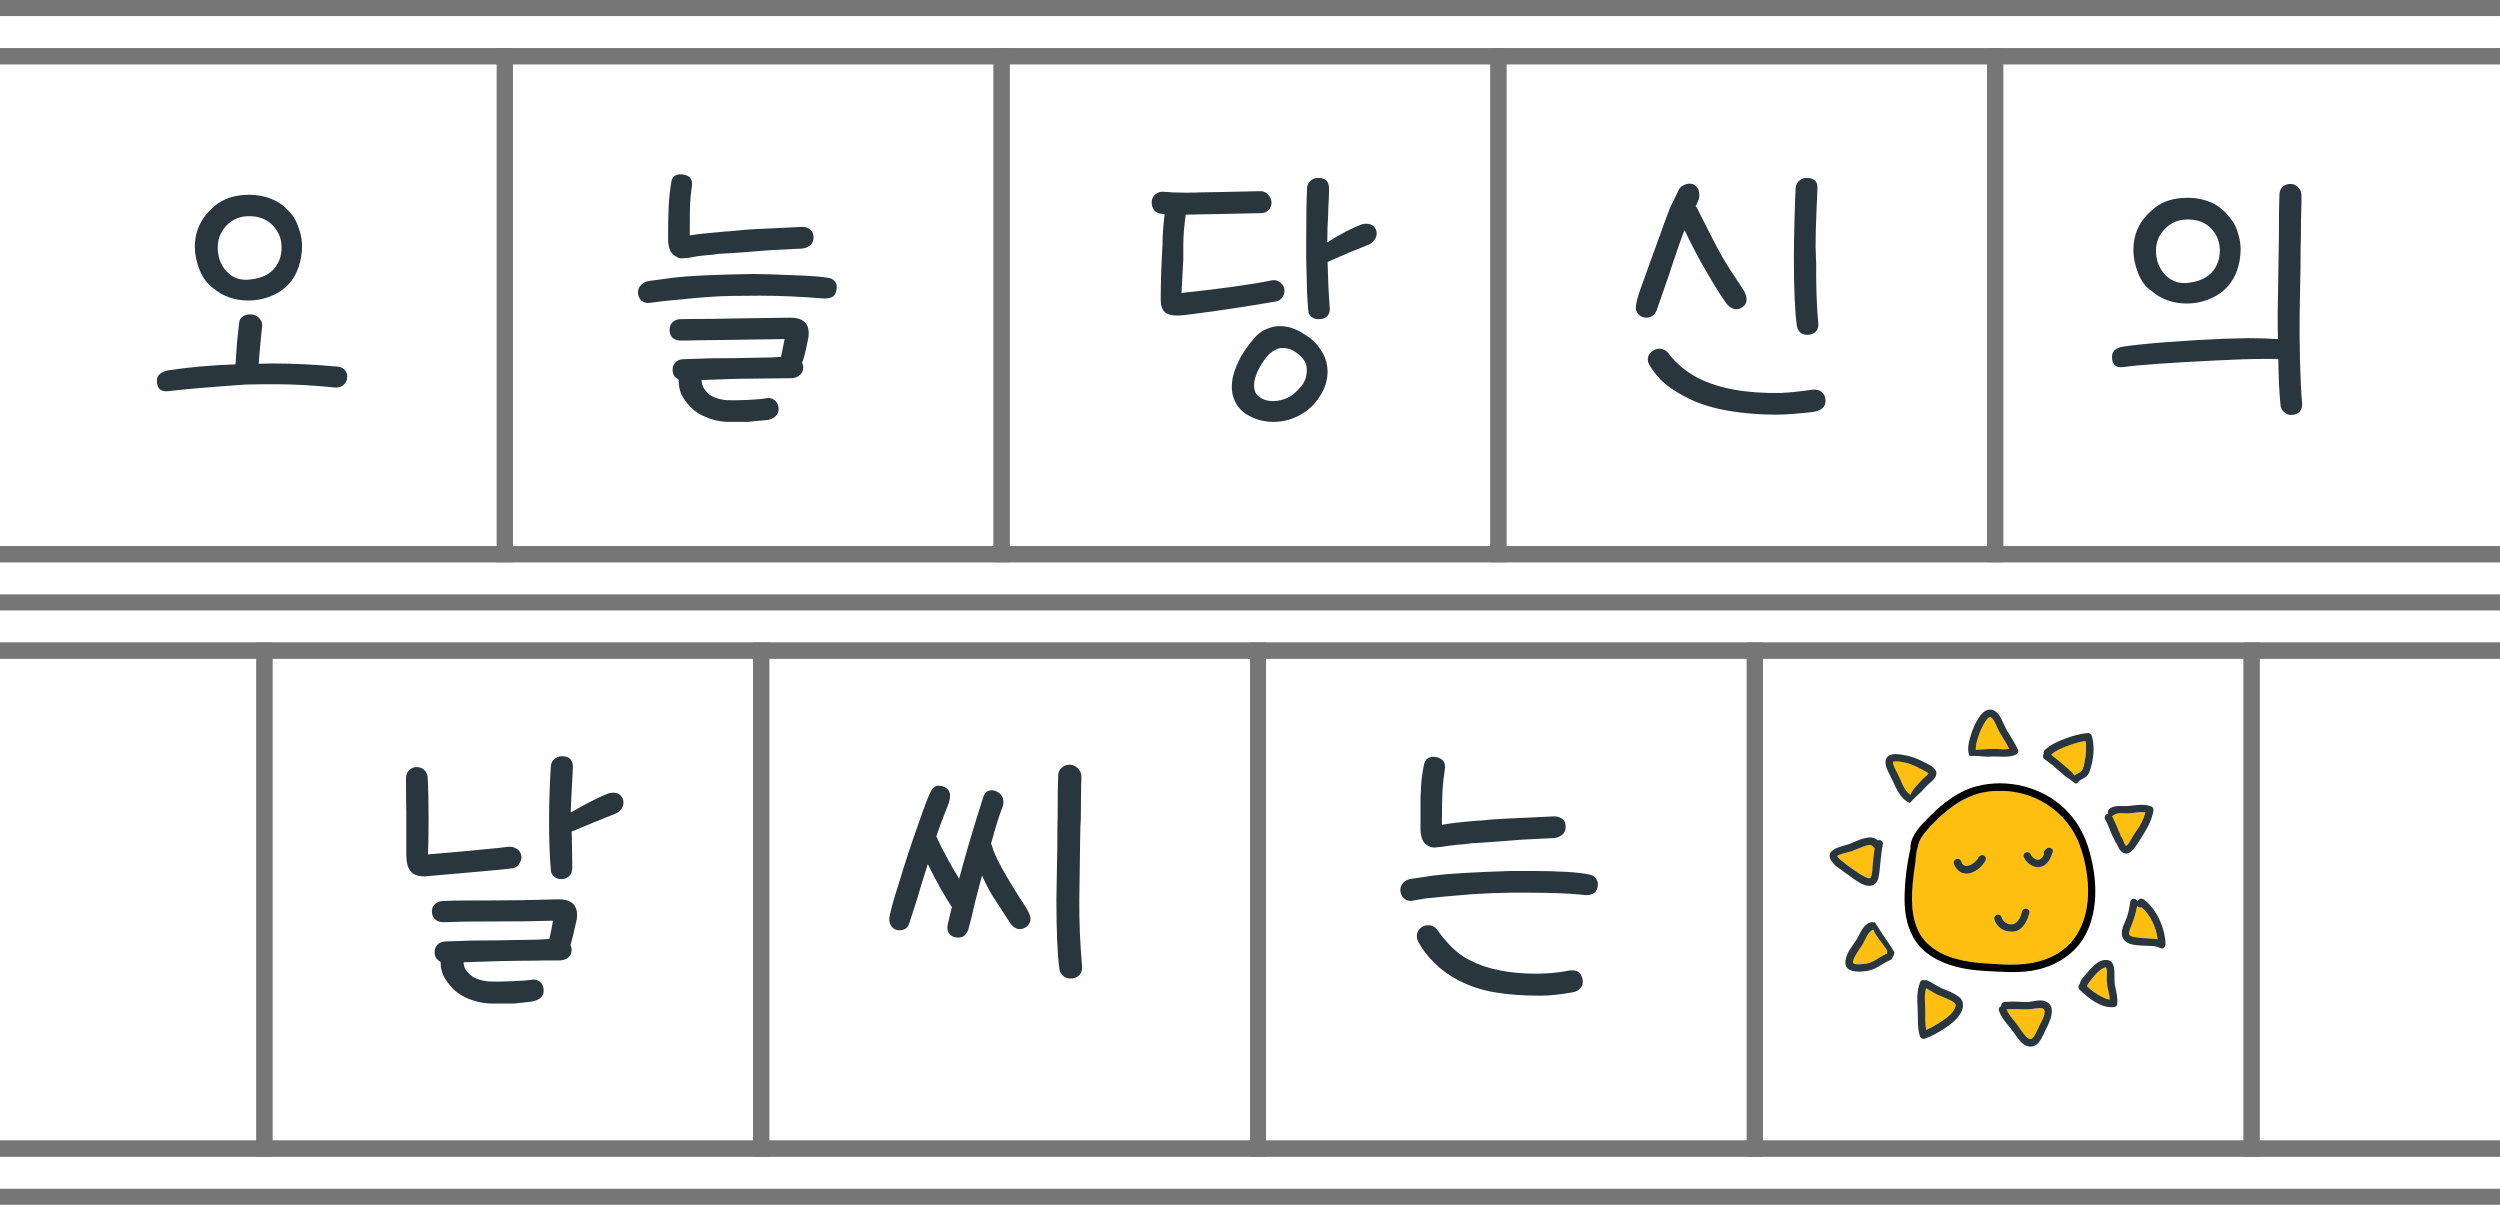  <svg width="249" height="120" viewBox="0 0 249 120" fill="none" xmlns="http://www.w3.org/2000/svg">
          <g clip-path="url(#clip0_75712_5642)">
            <path
              fill-rule="evenodd"
              clip-rule="evenodd"
              d="M-7.49826e-05 56H51.077V4.8H-7.49826e-05V6.4H49.481V54.4H-7.49826e-05V56Z"
              fill="#767676"
            />
            <path
              fill-rule="evenodd"
              clip-rule="evenodd"
              d="M98.962 6.4H51.077V54.4H98.962V6.4ZM49.481 4.8V56H100.558V4.8H49.481Z"
              fill="#767676"
            />
            <path
              fill-rule="evenodd"
              clip-rule="evenodd"
              d="M148.442 6.4H100.558V54.4H148.442V6.4ZM98.962 4.8V56H150.038V4.8H98.962Z"
              fill="#767676"
            />
            <path
              fill-rule="evenodd"
              clip-rule="evenodd"
              d="M197.923 6.4H150.038V54.4H197.923V6.4ZM148.442 4.8V56H199.519V4.8H148.442Z"
              fill="#767676"
            />
            <path
              fill-rule="evenodd"
              clip-rule="evenodd"
              d="M249 4.8H197.923V56H249V54.4H199.519V6.4H249V4.8Z"
              fill="#767676"
            />
            <path
              fill-rule="evenodd"
              clip-rule="evenodd"
              d="M25.538 65.6H-22.346V113.6H25.538V65.6ZM-23.942 64V115.2H27.134V64H-23.942Z"
              fill="#767676"
            />
            <path
              fill-rule="evenodd"
              clip-rule="evenodd"
              d="M75.019 65.6H27.134V113.6H75.019V65.6ZM25.538 64V115.2H76.615V64H25.538Z"
              fill="#767676"
            />
            <path
              fill-rule="evenodd"
              clip-rule="evenodd"
              d="M124.5 65.6H76.615V113.6H124.5V65.6ZM75.019 64V115.2H126.096V64H75.019Z"
              fill="#767676"
            />
            <path
              fill-rule="evenodd"
              clip-rule="evenodd"
              d="M173.981 65.6H126.096V113.6H173.981V65.6ZM124.5 64V115.2H175.577V64H124.5Z"
              fill="#767676"
            />
            <path
              fill-rule="evenodd"
              clip-rule="evenodd"
              d="M223.461 65.6H175.577V113.6H223.461V65.6ZM173.981 64V115.2H225.058V64H173.981Z"
              fill="#767676"
            />
            <path
              fill-rule="evenodd"
              clip-rule="evenodd"
              d="M272.942 65.6H225.058V113.6H272.942V65.6ZM223.461 64V115.2H274.538V64H223.461Z"
              fill="#767676"
            />
            <path
              fill-rule="evenodd"
              clip-rule="evenodd"
              d="M249 1.6H0V0H249V1.6ZM249 6.4H0V4.8H249V6.4Z"
              fill="#767676"
            />
            <path
              fill-rule="evenodd"
              clip-rule="evenodd"
              d="M249 115.2H0V113.6H249V115.2ZM249 120H0V118.4H249V120Z"
              fill="#767676"
            />
            <path
              fill-rule="evenodd"
              clip-rule="evenodd"
              d="M249 56H0V54.4H249V56ZM249 60.8H0V59.2H249V60.8ZM249 65.6H0V64H249V65.6Z"
              fill="#767676"
            />
            <path
              d="M24.625 27.86C25.745 27.8 26.596 27.48 27.175 26.9C27.756 26.3 28.046 25.55 28.046 24.65C28.046 23.79 27.756 23.06 27.175 22.46C26.596 21.84 25.805 21.53 24.805 21.53C23.905 21.53 23.155 21.84 22.555 22.46C21.976 23.08 21.686 23.81 21.686 24.65C21.686 25.57 21.965 26.35 22.526 26.99C23.085 27.61 23.785 27.9 24.625 27.86ZM15.626 37.91C15.626 37.63 15.726 37.41 15.925 37.25C16.125 37.07 16.395 36.95 16.735 36.89C18.816 36.57 21.055 36.37 23.456 36.29L23.605 34.13C23.666 33.53 23.735 32.88 23.816 32.18C23.835 31.9 23.945 31.69 24.145 31.55C24.366 31.39 24.625 31.31 24.925 31.31C25.305 31.31 25.605 31.44 25.826 31.7C26.066 31.94 26.155 32.24 26.096 32.6C25.936 34.12 25.826 35.33 25.765 36.23L27.116 36.2C29.195 36.2 31.416 36.31 33.776 36.53C34.035 36.59 34.236 36.71 34.376 36.89C34.516 37.07 34.586 37.27 34.586 37.49C34.586 37.83 34.475 38.1 34.255 38.3C34.056 38.5 33.795 38.6 33.475 38.6C33.295 38.6 33.175 38.59 33.115 38.57C31.015 38.37 29.125 38.27 27.445 38.27C26.285 38.27 25.296 38.28 24.476 38.3C20.776 38.56 18.206 38.78 16.765 38.96C16.405 39 16.125 38.94 15.925 38.78C15.726 38.6 15.626 38.31 15.626 37.91ZM19.405 24.59C19.405 22.97 20.066 21.61 21.386 20.51C22.265 19.77 23.405 19.4 24.805 19.4C25.666 19.4 26.456 19.56 27.175 19.88C27.916 20.18 28.585 20.73 29.186 21.53C29.445 21.91 29.655 22.37 29.816 22.91C29.995 23.45 30.085 23.98 30.085 24.5C30.085 25.24 29.965 25.95 29.726 26.63C29.346 27.73 28.686 28.56 27.745 29.12C26.805 29.66 25.805 29.93 24.745 29.93C23.346 29.93 22.166 29.51 21.206 28.67C20.666 28.29 20.226 27.7 19.886 26.9C19.566 26.1 19.405 25.33 19.405 24.59Z"
              fill="#29363D"
            />
            <path
              d="M42.598 77.42C42.658 78.52 42.688 79.88 42.688 81.5C42.688 82.86 42.668 84.06 42.628 85.1L46.378 84.77L49.798 84.44L50.518 84.35C50.898 84.31 51.208 84.37 51.448 84.53C51.708 84.67 51.868 84.91 51.928 85.25C51.968 85.51 51.898 85.77 51.718 86.03C51.558 86.29 51.338 86.44 51.058 86.48C50.658 86.54 49.778 86.63 48.418 86.75L42.298 87.29C41.638 87.29 41.168 87.12 40.888 86.78C40.608 86.42 40.468 85.87 40.468 85.13V80.93C40.448 80.39 40.438 79.25 40.438 77.51C40.438 77.19 40.538 76.93 40.738 76.73C40.938 76.51 41.188 76.4 41.488 76.4C41.808 76.4 42.068 76.5 42.268 76.7C42.468 76.9 42.578 77.14 42.598 77.42ZM43.018 90.77C43.018 90.49 43.108 90.26 43.288 90.08C43.468 89.9 43.708 89.79 44.008 89.75C44.688 89.71 45.438 89.69 46.258 89.69C48.198 89.69 50.128 89.68 52.048 89.66L55.648 89.57C56.868 89.57 57.478 90.1 57.478 91.16C57.478 91.38 57.448 91.6 57.388 91.82C57.128 93 56.958 93.7 56.878 93.92L56.818 94.13C56.898 94.29 56.938 94.44 56.938 94.58C56.938 94.92 56.818 95.19 56.578 95.39C56.358 95.57 56.048 95.66 55.648 95.66H54.178C53.818 95.68 53.118 95.69 52.078 95.69L50.008 95.72L46.168 95.84C46.188 96.12 46.248 96.35 46.348 96.53C46.448 96.69 46.618 96.88 46.858 97.1C47.038 97.28 47.308 97.43 47.668 97.55C48.048 97.67 48.428 97.74 48.808 97.76C49.308 97.78 50.038 97.77 50.998 97.73C51.978 97.69 52.638 97.64 52.978 97.58C53.318 97.54 53.598 97.62 53.818 97.82C54.038 98.02 54.148 98.3 54.148 98.66C54.148 99.18 53.828 99.53 53.188 99.71C52.928 99.77 52.268 99.85 51.208 99.95H48.748C48.048 99.91 47.368 99.76 46.708 99.5C46.068 99.24 45.548 98.91 45.148 98.51C44.708 98.05 44.388 97.62 44.188 97.22C43.988 96.82 43.888 96.37 43.888 95.87V95.81C43.708 95.71 43.558 95.58 43.438 95.42C43.338 95.24 43.288 95.05 43.288 94.85C43.288 94.55 43.378 94.3 43.558 94.1C43.758 93.9 44.008 93.79 44.308 93.77L46.978 93.68C48.418 93.68 50.578 93.65 53.458 93.59L54.118 93.56C54.278 93.54 54.478 93.53 54.718 93.53C54.858 92.91 54.978 92.3 55.078 91.7L52.558 91.76L46.438 91.79L44.128 91.85C43.808 91.85 43.538 91.75 43.318 91.55C43.118 91.35 43.018 91.09 43.018 90.77ZM54.688 81.83C54.688 79.93 54.748 78.08 54.868 76.28C54.888 76.02 54.998 75.8 55.198 75.62C55.398 75.42 55.648 75.32 55.948 75.32C56.328 75.32 56.608 75.41 56.788 75.59C56.988 75.77 57.078 76.08 57.058 76.52L56.968 78.2C56.888 79.72 56.848 80.6 56.848 80.84V80.93C58.308 80.07 59.568 79.43 60.628 79.01C60.828 78.97 60.968 78.95 61.048 78.95C61.508 78.95 61.828 79.14 62.008 79.52C62.068 79.64 62.098 79.78 62.098 79.94C62.098 80.16 62.028 80.37 61.888 80.57C61.768 80.75 61.588 80.9 61.348 81.02L59.188 81.89L56.938 82.82L56.968 84.11L56.998 86.42C56.998 86.76 56.898 87.04 56.698 87.26C56.498 87.46 56.228 87.56 55.888 87.56C55.628 87.56 55.398 87.48 55.198 87.32C54.998 87.14 54.888 86.93 54.868 86.69C54.748 85.31 54.688 83.69 54.688 81.83Z"
              fill="#29363D"
            />
            <path
              d="M89.589 92.66C89.289 92.66 89.039 92.55 88.839 92.33C88.659 92.11 88.569 91.84 88.569 91.52C88.569 91.36 88.669 90.9 88.869 90.14C89.089 89.36 89.299 88.67 89.499 88.07C90.159 85.87 90.819 83.86 91.479 82.04C92.099 80.24 92.519 79.15 92.739 78.77C92.919 78.43 93.159 78.26 93.459 78.26C93.759 78.26 93.999 78.32 94.179 78.44C94.479 78.64 94.629 78.89 94.629 79.19C94.629 79.45 94.579 79.73 94.479 80.03L93.909 81.5C93.789 81.78 93.569 82.39 93.249 83.33C93.249 83.33 93.249 83.34 93.249 83.36C93.269 83.36 93.279 83.36 93.279 83.36C93.879 84.66 94.629 86.05 95.529 87.53C96.189 85.03 96.999 82.29 97.959 79.31C98.119 78.91 98.389 78.71 98.769 78.71C98.969 78.71 99.169 78.77 99.369 78.89C99.749 79.11 99.939 79.44 99.939 79.88C99.939 80.12 99.899 80.31 99.819 80.45C99.519 81.23 99.149 82.42 98.709 84.02L98.799 84.23C99.019 85.21 100.159 87.28 102.219 90.44C102.499 90.9 102.639 91.27 102.639 91.55C102.639 91.81 102.509 92.06 102.249 92.3C102.029 92.46 101.809 92.54 101.589 92.54C101.209 92.54 100.879 92.33 100.599 91.91C99.799 90.67 99.209 89.76 98.829 89.18C98.469 88.58 98.129 87.92 97.809 87.2L97.149 89.72C96.869 90.98 96.629 91.95 96.429 92.63C96.309 92.89 96.179 93.08 96.039 93.2C95.899 93.32 95.689 93.38 95.409 93.38C95.049 93.38 94.769 93.26 94.569 93.02C94.369 92.78 94.309 92.48 94.389 92.12C94.569 91.3 94.709 90.71 94.809 90.35C94.029 89.17 93.229 87.74 92.409 86.06C92.229 86.64 92.069 87.15 91.929 87.59C91.809 88.01 91.699 88.37 91.599 88.67L91.419 89.3L90.609 91.82C90.469 92.38 90.129 92.66 89.589 92.66ZM105.309 84.32C105.309 82.74 105.319 81.81 105.339 81.53C105.339 79.51 105.359 78.06 105.399 77.18C105.419 76.88 105.539 76.64 105.759 76.46C105.979 76.26 106.239 76.16 106.539 76.16C106.839 76.16 107.109 76.28 107.349 76.52C107.589 76.76 107.709 77.04 107.709 77.36C107.709 77.68 107.699 77.97 107.679 78.23L107.649 81.62C107.609 82.14 107.589 82.66 107.589 83.18L107.499 89.57C107.479 91.69 107.569 93.9 107.769 96.2C107.809 96.58 107.719 96.89 107.499 97.13C107.279 97.35 106.979 97.46 106.599 97.46C106.319 97.46 106.079 97.37 105.879 97.19C105.679 97.01 105.559 96.79 105.519 96.53C105.319 95.13 105.219 92.79 105.219 89.51L105.309 84.32Z"
              fill="#29363D"
            />
            <path
              d="M142.112 84.17C141.912 84.05 141.752 83.84 141.632 83.54C141.532 83.22 141.482 82.89 141.482 82.55V79.91C141.482 79.41 141.492 79.07 141.512 78.89C141.532 77.93 141.642 77 141.842 76.1C141.962 75.62 142.272 75.38 142.772 75.38C142.932 75.38 143.072 75.4 143.192 75.44C143.492 75.54 143.692 75.68 143.792 75.86C143.912 76.04 143.952 76.28 143.912 76.58C143.792 77.34 143.712 78.07 143.672 78.77C143.632 79.45 143.612 80.58 143.612 82.16C144.252 82.02 145.432 81.88 147.152 81.74C147.332 81.74 147.812 81.7 148.592 81.62C149.432 81.56 150.602 81.5 152.102 81.44L154.562 81.32C154.982 81.28 155.312 81.35 155.552 81.53C155.812 81.69 155.942 81.97 155.942 82.37C155.942 82.71 155.812 82.98 155.552 83.18C155.292 83.38 154.972 83.48 154.592 83.48L153.962 83.51L151.592 83.63C149.872 83.77 148.542 83.87 147.602 83.93L146.552 83.99C146.052 84.07 145.582 84.12 145.142 84.14C144.422 84.22 143.892 84.29 143.552 84.35L142.922 84.41C142.642 84.41 142.452 84.37 142.352 84.29L142.112 84.17ZM139.472 88.61C139.492 88.31 139.602 88.07 139.802 87.89C140.002 87.69 140.262 87.57 140.582 87.53L142.802 87.2C144.162 87.02 146.712 86.87 150.452 86.75H151.352H152.522C155.322 86.75 157.252 86.87 158.312 87.11C158.572 87.15 158.772 87.26 158.912 87.44C159.052 87.6 159.132 87.8 159.152 88.04C159.152 88.76 158.782 89.13 158.042 89.15C157.822 89.15 157.682 89.14 157.622 89.12C156.302 88.98 154.412 88.91 151.952 88.91H150.512C149.152 88.93 147.862 88.98 146.642 89.06C144.662 89.22 143.122 89.36 142.022 89.48L140.612 89.72C140.312 89.76 140.042 89.67 139.802 89.45C139.582 89.23 139.472 88.95 139.472 88.61ZM141.332 93.92C141.192 93.72 141.122 93.49 141.122 93.23C141.122 92.85 141.292 92.55 141.632 92.33C141.812 92.21 142.012 92.15 142.232 92.15C142.652 92.15 142.992 92.35 143.252 92.75C143.612 93.27 144.062 93.8 144.602 94.34C145.142 94.88 145.732 95.31 146.372 95.63C148.092 96.53 150.312 96.98 153.032 96.98C153.352 96.98 153.842 96.96 154.502 96.92C155.182 96.86 155.742 96.78 156.182 96.68C156.282 96.66 156.432 96.65 156.632 96.65C157.172 96.65 157.502 96.94 157.622 97.52C157.642 97.58 157.652 97.66 157.652 97.76C157.652 98.04 157.562 98.27 157.382 98.45C157.222 98.65 156.962 98.78 156.602 98.84C155.362 99.06 154.302 99.17 153.422 99.17C151.702 99.17 150.202 99.06 148.922 98.84C147.642 98.64 146.422 98.24 145.262 97.64C144.362 97.18 143.562 96.6 142.862 95.9C142.162 95.2 141.652 94.54 141.332 93.92Z"
              fill="#29363D"
            />
            <path
              d="M67.2 25.46C66.98 25.34 66.81 25.12 66.69 24.8C66.59 24.48 66.54 24.16 66.54 23.84C66.54 22.42 66.56 21.32 66.6 20.54C66.64 19.74 66.73 18.92 66.87 18.08C66.91 17.84 67.01 17.66 67.17 17.54C67.33 17.42 67.53 17.36 67.77 17.36C67.95 17.36 68.1 17.38 68.22 17.42C68.78 17.56 69.01 17.94 68.91 18.56C68.81 19.28 68.75 19.86 68.73 20.3C68.71 20.74 68.7 21.79 68.7 23.45C69.18 23.35 70.36 23.22 72.24 23.06C72.42 23.06 72.9 23.02 73.68 22.94C74.38 22.86 75.55 22.79 77.19 22.73L79.65 22.61C80.07 22.57 80.4 22.64 80.64 22.82C80.9 22.98 81.03 23.26 81.03 23.66C81.03 24 80.9 24.27 80.64 24.47C80.38 24.67 80.06 24.77 79.68 24.77L79.02 24.8L76.65 24.92C74.97 25.06 73.65 25.16 72.69 25.22L71.61 25.28C71.15 25.36 70.69 25.41 70.23 25.43C69.75 25.47 69.22 25.55 68.64 25.67L67.98 25.73C67.72 25.73 67.54 25.69 67.44 25.61L67.2 25.46ZM63.54 29.06C63.56 28.78 63.68 28.54 63.9 28.34C64.12 28.14 64.38 28.02 64.68 27.98L67.14 27.65C68.64 27.47 71.25 27.35 74.97 27.29C75.91 27.29 77.25 27.33 78.99 27.41C80.73 27.47 81.91 27.56 82.53 27.68C82.77 27.72 82.96 27.82 83.1 27.98C83.26 28.14 83.34 28.32 83.34 28.52C83.34 29.02 83.21 29.36 82.95 29.54C82.71 29.7 82.36 29.76 81.9 29.72C79.72 29.54 77.63 29.45 75.63 29.45C73.63 29.45 72.13 29.48 71.13 29.54C70.09 29.6 68.41 29.75 66.09 29.99L64.68 30.17C64.38 30.21 64.11 30.13 63.87 29.93C63.65 29.71 63.54 29.42 63.54 29.06ZM66.69 32.87C66.69 32.57 66.78 32.32 66.96 32.12C67.16 31.92 67.41 31.81 67.71 31.79C68.57 31.77 69.61 31.76 70.83 31.76L74.34 31.7L78.72 31.64C79.94 31.64 80.55 32.16 80.55 33.2C80.55 33.44 80.52 33.67 80.46 33.89C80.24 35.01 80.05 35.76 79.89 36.14C79.97 36.28 80.01 36.43 80.01 36.59C80.01 36.91 79.89 37.17 79.65 37.37C79.43 37.57 79.12 37.67 78.72 37.67L73.41 37.73L69.87 37.85C69.89 38.13 69.95 38.37 70.05 38.57C70.15 38.77 70.31 38.98 70.53 39.2C70.73 39.38 71.01 39.53 71.37 39.65C71.73 39.77 72.08 39.84 72.42 39.86C72.92 39.88 73.62 39.87 74.52 39.83C75.42 39.79 76.04 39.73 76.38 39.65C76.7 39.61 76.97 39.69 77.19 39.89C77.43 40.11 77.55 40.39 77.55 40.73C77.55 41.27 77.22 41.63 76.56 41.81C76.52 41.83 76.11 41.87 75.33 41.93L74.52 42.02H72.36C71.66 41.98 71 41.83 70.38 41.57C69.76 41.33 69.25 41.01 68.85 40.61C68.41 40.17 68.09 39.74 67.89 39.32C67.69 38.88 67.59 38.4 67.59 37.88V37.79C67.41 37.71 67.26 37.59 67.14 37.43C67.04 37.25 66.99 37.05 66.99 36.83C66.99 36.55 67.08 36.31 67.26 36.11C67.46 35.91 67.7 35.8 67.98 35.78L70.68 35.69C72.14 35.69 74.19 35.66 76.83 35.6L77.79 35.54L78.15 33.77L72.12 33.86L69.6 33.89C69.16 33.91 68.56 33.92 67.8 33.92C67.48 33.92 67.21 33.83 66.99 33.65C66.79 33.45 66.69 33.19 66.69 32.87Z"
              fill="#29363D"
            />
            <path
              d="M121.337 21.32L119.567 21.35L118.097 21.38C117.937 22.54 117.857 23.55 117.857 24.41V25.85L117.677 29.18C121.777 28.74 124.777 28.32 126.677 27.92C126.997 27.86 127.287 27.94 127.547 28.16C127.807 28.38 127.937 28.65 127.937 28.97C127.937 29.21 127.857 29.43 127.697 29.63C127.557 29.83 127.367 29.96 127.127 30.02C125.587 30.28 124.167 30.51 122.867 30.71C121.587 30.91 119.987 31.13 118.067 31.37C117.667 31.41 117.387 31.43 117.227 31.43C116.667 31.43 116.257 31.31 115.997 31.07C115.737 30.81 115.607 30.4 115.607 29.84C115.607 28.16 115.667 26.34 115.787 24.38C115.787 23.46 115.857 22.44 115.997 21.32L115.637 21.29C115.337 21.25 115.107 21.13 114.947 20.93C114.787 20.71 114.707 20.45 114.707 20.15C114.707 19.83 114.827 19.57 115.067 19.37C115.327 19.15 115.607 19.06 115.907 19.1C116.487 19.16 117.197 19.19 118.037 19.19C118.697 19.19 119.217 19.18 119.597 19.16L121.397 19.13L125.537 19.04C125.837 19.04 126.087 19.15 126.287 19.37C126.507 19.59 126.627 19.86 126.647 20.18C126.647 20.5 126.537 20.76 126.317 20.96C126.117 21.14 125.857 21.23 125.537 21.23L121.337 21.32ZM122.837 39.53C122.737 39.23 122.687 38.9 122.687 38.54C122.687 37.76 122.917 36.9 123.377 35.96C123.517 35.64 123.737 35.26 124.037 34.82C124.357 34.36 124.697 33.93 125.057 33.53C125.397 33.17 125.777 32.91 126.197 32.75C126.637 32.57 127.057 32.48 127.457 32.48C127.857 32.48 128.247 32.54 128.627 32.66C129.027 32.78 129.487 33.01 130.007 33.35C130.487 33.63 130.917 34.01 131.297 34.49C131.677 34.97 131.947 35.49 132.107 36.05C132.187 36.41 132.227 36.72 132.227 36.98C132.227 37.88 131.957 38.73 131.417 39.53C130.917 40.31 130.257 40.92 129.437 41.36C128.617 41.8 127.757 42.02 126.857 42.02C125.957 42.02 125.127 41.81 124.367 41.39C123.607 40.99 123.097 40.37 122.837 39.53ZM125.507 39.59C125.847 39.83 126.277 39.95 126.797 39.95C127.097 39.95 127.417 39.9 127.757 39.8C128.157 39.68 128.487 39.52 128.747 39.32C129.007 39.12 129.307 38.82 129.647 38.42C129.987 38 130.157 37.47 130.157 36.83C130.157 36.69 130.137 36.52 130.097 36.32C130.017 36.04 129.847 35.78 129.587 35.54C129.347 35.28 129.057 35.06 128.717 34.88C128.537 34.78 128.357 34.72 128.177 34.7C127.997 34.66 127.777 34.65 127.517 34.67C127.317 34.69 127.047 34.81 126.707 35.03C126.367 35.25 126.017 35.66 125.657 36.26C125.157 37.06 124.907 37.77 124.907 38.39C124.907 38.95 125.107 39.35 125.507 39.59ZM130.097 23.93C130.097 21.45 130.127 19.7 130.187 18.68C130.207 18.42 130.317 18.2 130.517 18.02C130.737 17.82 130.987 17.72 131.267 17.72C131.627 17.72 131.897 17.8 132.077 17.96C132.277 18.12 132.377 18.41 132.377 18.83L132.347 19.85C132.307 20.41 132.287 20.9 132.287 21.32C132.227 22.24 132.197 23.18 132.197 24.14C133.517 23.3 134.667 22.7 135.647 22.34C135.807 22.3 135.947 22.28 136.067 22.28C136.507 22.28 136.827 22.46 137.027 22.82C137.087 22.96 137.117 23.11 137.117 23.27C137.117 23.47 137.047 23.67 136.907 23.87C136.787 24.07 136.607 24.23 136.367 24.35L134.357 25.16L132.227 26.09C132.267 27.85 132.337 29.35 132.437 30.59C132.477 30.97 132.397 31.27 132.197 31.49C132.017 31.69 131.727 31.79 131.327 31.79C131.067 31.79 130.837 31.72 130.637 31.58C130.437 31.42 130.327 31.21 130.307 30.95C130.207 29.85 130.157 28.89 130.157 28.07L130.097 25.79V23.93Z"
              fill="#29363D"
            />
            <path
              d="M164.001 31.64C163.661 31.64 163.381 31.52 163.161 31.28C162.941 31.02 162.871 30.72 162.951 30.38C162.991 29.96 163.251 29.12 163.731 27.86L163.971 27.17L165.321 23.45C165.561 22.75 165.901 21.83 166.341 20.69L167.271 18.77C167.511 18.49 167.831 18.33 168.231 18.29C168.491 18.29 168.691 18.35 168.831 18.47C169.111 18.69 169.251 19 169.251 19.4V19.55C169.251 19.71 169.211 19.86 169.131 20L168.891 20.54C168.991 20.64 169.071 20.77 169.131 20.93L169.641 21.95C170.501 23.67 171.151 24.91 171.591 25.67C172.031 26.43 172.691 27.46 173.571 28.76C173.831 29.14 173.961 29.5 173.961 29.84C173.961 30.16 173.821 30.41 173.541 30.59C173.341 30.73 173.151 30.8 172.971 30.8C172.571 30.8 172.201 30.57 171.861 30.11C171.241 29.21 170.601 28.18 169.941 27.02C169.261 25.88 168.541 24.51 167.781 22.91C167.501 23.61 167.051 24.89 166.431 26.75C166.351 27.03 166.211 27.45 166.011 28.01L165.081 30.68C165.001 30.98 164.861 31.22 164.661 31.4C164.461 31.56 164.241 31.64 164.001 31.64ZM164.241 36.29C164.161 36.13 164.121 35.97 164.121 35.81C164.121 35.43 164.301 35.13 164.661 34.91C164.881 34.79 165.081 34.73 165.261 34.73C165.641 34.73 165.961 34.9 166.221 35.24C166.561 35.7 166.991 36.15 167.511 36.59C168.031 37.01 168.581 37.37 169.161 37.67C171.221 38.71 173.961 39.2 177.381 39.14C178.241 39.1 179.291 38.99 180.531 38.81C180.911 38.77 181.221 38.85 181.461 39.05C181.701 39.25 181.821 39.55 181.821 39.95C181.821 40.53 181.411 40.89 180.591 41.03C179.071 41.21 177.831 41.3 176.871 41.3C175.211 41.3 173.631 41.17 172.131 40.91C170.651 40.65 169.391 40.27 168.351 39.77C167.311 39.27 166.481 38.76 165.861 38.24C165.241 37.72 164.701 37.07 164.241 36.29ZM178.671 25.79C178.671 24.67 178.691 23.37 178.731 21.89C178.771 20.39 178.811 19.32 178.851 18.68C178.871 18.42 178.981 18.2 179.181 18.02C179.381 17.82 179.631 17.72 179.931 17.72C180.311 17.72 180.591 17.81 180.771 17.99C180.971 18.17 181.051 18.48 181.011 18.92L180.921 21.11C180.861 22.33 180.831 23.5 180.831 24.62L180.861 25.37C180.861 25.79 180.871 26.04 180.891 26.12V27.56C180.911 29.48 180.981 31.01 181.101 32.15C181.141 32.51 181.061 32.8 180.861 33.02C180.661 33.24 180.371 33.35 179.991 33.35C179.731 33.35 179.501 33.27 179.301 33.11C179.121 32.93 179.011 32.72 178.971 32.48C178.771 31.08 178.671 28.85 178.671 25.79Z"
              fill="#29363D"
            />
            <path
              d="M217.706 28.19C218.806 28.11 219.646 27.78 220.226 27.2C220.806 26.6 221.096 25.85 221.096 24.95C221.096 24.09 220.806 23.36 220.226 22.76C219.666 22.16 218.886 21.86 217.886 21.86C216.986 21.86 216.236 22.17 215.636 22.79C215.036 23.39 214.736 24.11 214.736 24.95C214.736 25.87 215.016 26.65 215.576 27.29C216.156 27.93 216.866 28.23 217.706 28.19ZM210.356 35.54C210.356 34.98 210.726 34.64 211.466 34.52C212.566 34.36 214.036 34.21 215.876 34.07C217.716 33.93 219.596 33.82 221.516 33.74L223.946 33.68C224.926 33.68 225.906 33.71 226.886 33.77C226.866 33.21 226.856 32.39 226.856 31.31L226.976 23.78C226.976 21.62 226.996 20.12 227.036 19.28C227.056 19 227.166 18.77 227.366 18.59C227.586 18.41 227.836 18.32 228.116 18.32C228.416 18.32 228.676 18.43 228.896 18.65C229.116 18.87 229.226 19.14 229.226 19.46V20.24C229.186 21.24 229.166 22.44 229.166 23.84C229.146 24.14 229.136 24.73 229.136 25.61C229.136 26.57 229.126 27.28 229.106 27.74L229.046 31.37C229.026 32.49 229.036 34.02 229.076 35.96C229.136 37.88 229.206 39.27 229.286 40.13C229.326 40.49 229.246 40.78 229.046 41C228.846 41.22 228.556 41.33 228.176 41.33C227.936 41.33 227.716 41.24 227.516 41.06C227.316 40.9 227.196 40.7 227.156 40.46C227.036 39.5 226.956 37.93 226.916 35.75H225.506C224.226 35.75 222.636 35.8 220.736 35.9C215.896 36.14 212.816 36.36 211.496 36.56C210.736 36.66 210.356 36.32 210.356 35.54ZM212.486 24.89C212.486 24.11 212.636 23.39 212.936 22.73C213.236 22.07 213.746 21.43 214.466 20.81C214.946 20.41 215.456 20.13 215.996 19.97C216.556 19.79 217.186 19.7 217.886 19.7C218.746 19.7 219.536 19.86 220.256 20.18C220.996 20.5 221.656 21.06 222.236 21.86C222.516 22.2 222.736 22.65 222.896 23.21C223.076 23.75 223.166 24.28 223.166 24.8C223.166 25.54 223.046 26.26 222.806 26.96C222.406 28.04 221.736 28.86 220.796 29.42C219.856 29.96 218.866 30.23 217.826 30.23C216.426 30.23 215.246 29.81 214.286 28.97C213.726 28.61 213.286 28.03 212.966 27.23C212.646 26.43 212.486 25.65 212.486 24.89Z"
              fill="#29363D"
            />
          </g>
          <g>
            <path
              d="M194.736 99.968C194.526 99.705 194.145 99.555 193.845 99.42C193.531 99.278 193.202 99.165 192.888 99.015C192.521 98.835 192.199 98.595 191.84 98.407C191.638 99.135 191.75 99.832 191.758 100.59C191.765 101.25 191.728 101.925 191.848 102.57C192.267 102.39 192.678 102.158 193.06 101.91C193.613 101.558 194.294 101.13 194.631 100.538C194.713 100.403 194.863 100.133 194.736 99.968ZM207.163 84.255C206.004 80.985 202.839 78.817 199.382 78.772C198.439 78.757 197.489 78.862 196.591 79.185C195.634 79.537 194.758 80.062 193.965 80.7C193.247 81.278 192.566 81.945 191.96 82.635C191.571 83.078 191.1 83.655 191.032 84.263C190.853 84.75 190.815 85.275 190.778 85.8C190.651 86.55 190.561 87.315 190.494 88.073C190.404 89.093 190.381 90.127 190.561 91.14C190.725 92.078 191.092 93.022 191.736 93.735C192.514 94.582 193.561 95.145 194.661 95.46C195.693 95.76 196.756 95.895 197.826 95.963C198.858 96.03 199.906 96.112 200.931 96.067C202.914 95.985 204.934 95.385 206.28 93.84C208.525 91.282 208.226 87.255 207.163 84.255ZM197.759 85.703C197.429 86.287 196.861 86.79 196.202 86.963C195.454 87.157 194.878 86.715 194.601 86.032C194.489 85.74 194.766 85.522 195.028 85.537C195.043 85.537 195.05 85.537 195.065 85.537C195.215 85.552 195.312 85.68 195.349 85.815C195.349 85.8 195.342 85.785 195.342 85.77C195.387 85.838 195.409 85.905 195.409 85.972C195.821 86.58 196.636 86.025 197.01 85.493C197.048 85.35 197.13 85.245 197.302 85.177C197.601 85.058 197.923 85.425 197.759 85.703ZM202.128 90.93C201.941 91.642 201.537 92.573 200.729 92.752C199.838 92.948 198.911 92.483 198.641 91.582C198.507 91.118 199.21 90.87 199.345 91.335C199.502 91.86 200.123 92.25 200.654 91.987C201.081 91.77 201.283 91.222 201.395 90.787C201.514 90.323 202.255 90.465 202.128 90.93ZM204.447 84.855C204.245 85.463 203.991 86.115 203.325 86.317C202.607 86.535 201.821 86.01 201.559 85.358C201.38 84.907 202.083 84.66 202.263 85.11C202.39 85.418 202.891 85.793 203.228 85.552C203.392 85.433 203.497 85.26 203.579 85.073C203.52 84.953 203.52 84.81 203.647 84.69C203.699 84.638 203.744 84.593 203.796 84.54C204.036 84.308 204.582 84.472 204.447 84.855ZM203.639 100.718C203.594 100.343 203.235 100.388 202.936 100.425C202.472 100.485 202.053 100.545 201.589 100.53C201.006 100.515 200.422 100.493 199.846 100.53C200.033 101.003 200.377 101.393 200.691 101.775C201.021 102.173 201.29 102.623 201.612 103.02C201.776 103.215 202.158 103.695 202.435 103.395C202.742 103.058 202.921 102.563 203.123 102.15C203.318 101.76 203.692 101.175 203.639 100.718ZM192.035 76.995C191.923 76.92 191.803 76.853 191.691 76.785C191.062 76.44 190.404 76.088 189.693 75.945C189.364 75.877 188.967 75.802 188.631 75.855C188.586 75.862 188.556 75.885 188.548 75.892C188.548 75.915 188.548 75.945 188.548 75.968C188.601 76.343 188.825 76.703 188.997 77.032C189.326 77.67 189.618 78.743 190.284 79.17C190.381 78.885 190.583 78.615 190.763 78.405C191.077 78.03 191.414 77.67 191.773 77.34C191.878 77.25 191.982 77.16 192.072 77.055C192.08 77.047 192.08 77.047 192.087 77.04C192.072 77.025 192.05 77.01 192.035 76.995ZM198.843 72.308C198.716 72.03 198.582 71.662 198.327 71.475C198.14 71.332 197.961 71.558 197.856 71.692C197.452 72.233 197.16 72.915 196.973 73.56C196.883 73.875 196.778 74.22 196.778 74.55C196.778 74.603 196.778 74.655 196.786 74.7C196.831 74.677 196.883 74.662 196.943 74.662C197.586 74.655 198.222 74.565 198.858 74.595C199.27 74.618 199.704 74.655 200.108 74.58C199.711 73.815 199.203 73.11 198.843 72.308ZM207.695 73.793C207.111 73.875 206.535 74.047 205.989 74.257C205.405 74.475 204.762 74.722 204.283 75.15C204.403 75.248 204.522 75.36 204.619 75.435C204.851 75.615 205.068 75.802 205.293 75.99C205.592 76.245 205.906 76.5 206.191 76.77C206.333 76.905 206.49 77.055 206.595 77.228C206.797 77.07 207.036 77.002 207.246 76.83C207.493 76.627 207.567 76.118 207.62 75.825C207.762 75.172 207.829 74.46 207.695 73.793ZM187.718 94.312C187.553 94.073 187.366 93.84 187.194 93.6C186.962 93.293 186.708 92.948 186.58 92.573C186.019 92.737 185.772 93.653 185.473 94.095C185.256 94.418 185.032 94.733 184.845 95.07C184.717 95.302 184.538 95.58 184.553 95.85C184.56 96 184.867 96.03 185.054 96.03C185.346 96.03 185.645 96 185.93 95.948C186.67 95.805 187.239 95.243 187.935 94.957C187.935 94.912 187.942 94.86 187.957 94.808C188.01 94.695 187.785 94.403 187.718 94.312ZM186.565 84.323C186.356 83.985 185.81 84.233 185.533 84.338C185.159 84.48 184.792 84.66 184.411 84.78C184.059 84.892 183.685 84.953 183.341 85.08C183.229 85.125 183.079 85.17 182.997 85.26C182.997 85.267 183.004 85.267 183.004 85.275C183.071 85.38 183.154 85.485 183.251 85.567C183.565 85.86 186.109 87.825 186.319 87.412C186.513 87.037 186.491 86.55 186.528 86.138C186.58 85.575 186.64 85.013 186.73 84.457C186.663 84.435 186.61 84.39 186.565 84.323ZM209.932 98.34C209.857 97.995 209.857 97.695 209.857 97.343C209.857 97.043 209.902 96.638 209.782 96.353C209.79 96.368 209.767 96.345 209.737 96.353C209.67 96.36 209.602 96.382 209.543 96.412C209.094 96.623 208.727 97.058 208.42 97.425C208.278 97.597 208.136 97.778 208.009 97.965C207.979 98.01 207.941 98.062 207.919 98.115C207.912 98.16 207.897 98.198 207.882 98.235C208.203 98.528 208.548 98.805 208.914 99.03C209.288 99.263 209.715 99.502 210.164 99.562C210.126 99.15 210.014 98.745 209.932 98.34ZM212.079 81.022C211.615 81.06 210.882 80.88 210.508 81.203C210.455 81.248 210.403 81.27 210.351 81.285C210.605 81.735 210.8 82.23 210.987 82.71C211.054 82.882 211.174 83.108 211.234 83.332C211.278 83.362 211.323 83.4 211.353 83.46C211.428 83.588 211.623 84.233 211.772 84.27C211.75 84.248 211.884 84.157 211.914 84.12C211.974 84.052 212.034 83.978 212.079 83.903C212.169 83.767 212.251 83.625 212.318 83.483C212.558 83.002 212.939 82.59 213.194 82.11C213.396 81.728 213.56 81.345 213.665 80.933C213.156 80.828 212.58 80.985 212.079 81.022ZM213.299 90.375C213.126 90.427 212.932 90.382 212.857 90.218C212.73 90.953 212.513 91.612 212.236 92.317C212.169 92.49 211.952 92.933 212.079 93.112C212.161 93.233 212.326 93.285 212.461 93.315C213.007 93.442 213.575 93.45 214.129 93.487C214.376 93.502 214.638 93.517 214.885 93.562C214.75 92.377 214.196 91.147 213.299 90.375Z"
              fill="#FEBF10"
            />
            <path
              d="M208.33 73.26C208.278 73.103 208.113 72.998 207.949 73.013C207.163 73.073 206.377 73.312 205.644 73.582C204.941 73.845 204.208 74.183 203.654 74.707C203.534 74.82 203.519 74.948 203.572 75.06C203.474 75.172 203.445 75.338 203.534 75.517C203.549 75.54 203.564 75.555 203.579 75.578C203.647 75.623 203.706 75.668 203.774 75.713C203.893 75.802 204.013 75.892 204.133 75.983C204.327 76.125 204.507 76.275 204.687 76.433C204.933 76.65 205.195 76.868 205.442 77.085C205.51 77.145 205.614 77.228 205.704 77.317C206.048 77.543 206.385 77.775 206.699 78.037C206.796 78.045 206.901 78.007 206.976 77.903C207.2 77.61 207.605 77.535 207.866 77.272C208.151 76.98 208.248 76.455 208.338 76.073C208.555 75.18 208.607 74.153 208.33 73.26ZM207.634 75.832C207.575 76.125 207.507 76.635 207.26 76.838C207.051 77.01 206.811 77.078 206.609 77.235C206.505 77.062 206.348 76.912 206.205 76.778C205.921 76.5 205.607 76.252 205.308 75.998C205.083 75.802 204.866 75.615 204.634 75.442C204.529 75.368 204.417 75.255 204.297 75.157C204.769 74.737 205.42 74.483 206.003 74.265C206.55 74.062 207.126 73.882 207.709 73.8C207.829 74.46 207.762 75.172 207.634 75.832ZM188.106 93.922C187.755 93.427 187.403 92.933 187.096 92.407C186.962 92.213 186.827 92.017 186.7 91.815C186.67 91.83 186.64 91.853 186.61 91.875C186.543 91.845 186.46 91.838 186.371 91.853C185.54 92.032 185.256 93.067 184.844 93.69C184.403 94.365 183.752 95.115 183.804 95.97C183.857 96.817 185.001 96.81 185.6 96.75C185.989 96.713 186.371 96.638 186.722 96.472C187.254 96.225 187.71 95.835 188.264 95.632C188.428 95.573 188.496 95.445 188.503 95.31C188.555 95.272 188.593 95.22 188.623 95.145C188.66 95.047 188.675 94.95 188.683 94.853C188.496 94.545 188.316 94.215 188.106 93.922ZM187.964 94.823C187.949 94.875 187.934 94.92 187.942 94.972C187.254 95.25 186.677 95.82 185.937 95.963C185.645 96.015 185.353 96.045 185.061 96.045C184.874 96.045 184.568 96.015 184.56 95.865C184.545 95.595 184.725 95.31 184.852 95.085C185.039 94.748 185.263 94.433 185.48 94.11C185.78 93.668 186.027 92.752 186.588 92.588C186.715 92.963 186.969 93.3 187.201 93.615C187.381 93.847 187.56 94.08 187.725 94.328C187.785 94.403 188.009 94.695 187.964 94.823ZM191.563 75.87C190.718 75.427 189.887 75.188 188.937 75.112C188.436 75.067 187.852 75.233 187.8 75.817C187.755 76.328 188.047 76.83 188.271 77.265C188.772 78.233 189.146 79.53 190.224 79.98C190.583 79.56 191.002 79.192 191.399 78.817C191.563 78.623 191.743 78.442 191.915 78.263C192.237 77.925 192.865 77.55 192.865 77.025C192.88 76.418 191.982 76.088 191.563 75.87ZM192.072 77.055C191.982 77.16 191.877 77.25 191.773 77.34C191.414 77.662 191.077 78.03 190.763 78.405C190.583 78.615 190.381 78.885 190.284 79.17C189.618 78.743 189.326 77.67 188.997 77.032C188.825 76.703 188.593 76.343 188.548 75.968C188.548 75.945 188.548 75.915 188.548 75.892C188.563 75.885 188.585 75.862 188.63 75.855C188.967 75.802 189.363 75.877 189.693 75.945C190.403 76.088 191.054 76.44 191.69 76.785C191.81 76.853 191.93 76.912 192.035 76.995C192.049 77.01 192.072 77.025 192.087 77.04C192.079 77.047 192.079 77.055 192.072 77.055ZM200.998 74.685C200.691 74.01 200.272 73.403 199.898 72.765C199.674 72.375 199.517 71.948 199.307 71.543C199.105 71.153 198.821 70.8 198.387 70.695C197.983 70.597 197.579 70.86 197.332 71.153C196.771 71.828 196.426 72.735 196.195 73.567C196.06 74.047 195.91 74.805 196.18 75.3C196.703 75.248 197.279 75.338 197.773 75.36C197.841 75.36 197.915 75.368 197.983 75.368C198.334 75.345 198.686 75.338 199.045 75.353C199.629 75.382 200.22 75.412 200.766 75.165C200.938 75.09 201.088 74.888 200.998 74.685ZM198.866 74.595C198.222 74.565 197.586 74.655 196.95 74.662C196.89 74.662 196.838 74.677 196.793 74.7C196.793 74.647 196.786 74.603 196.786 74.55C196.786 74.22 196.883 73.875 196.98 73.56C197.167 72.915 197.459 72.233 197.863 71.692C197.968 71.558 198.14 71.332 198.334 71.475C198.589 71.662 198.723 72.03 198.851 72.308C199.202 73.11 199.719 73.815 200.123 74.58C199.711 74.662 199.277 74.618 198.866 74.595ZM187.022 83.7C186.296 82.972 184.934 83.797 184.156 84.075C183.43 84.33 181.657 84.57 182.413 85.763C182.607 86.07 182.929 86.31 183.213 86.52C183.595 86.797 183.976 87.075 184.366 87.345C184.942 87.75 185.735 88.41 186.49 88.177C187.037 88.013 187.141 87.308 187.194 86.828C187.291 85.912 187.358 84.998 187.53 84.097C187.605 83.775 187.269 83.61 187.022 83.7ZM186.52 86.145C186.483 86.558 186.498 87.045 186.311 87.42C186.101 87.832 183.557 85.868 183.243 85.575C183.146 85.485 183.071 85.388 182.996 85.282C182.996 85.275 182.989 85.275 182.989 85.267C183.071 85.17 183.221 85.125 183.333 85.088C183.685 84.96 184.051 84.9 184.403 84.787C184.785 84.66 185.151 84.487 185.525 84.345C185.81 84.24 186.356 83.993 186.558 84.33C186.603 84.397 186.655 84.442 186.715 84.472C186.633 85.02 186.573 85.582 186.52 86.145ZM214.802 91.065C214.548 90.615 214.219 90.195 213.837 89.843C213.672 89.692 213.411 89.43 213.164 89.528C213.021 89.588 212.939 89.67 212.894 89.775C212.79 89.445 212.236 89.392 212.176 89.812C212.109 90.293 212.026 90.772 211.877 91.237C211.75 91.627 211.555 91.987 211.428 92.377C211.241 92.978 211.293 93.562 211.877 93.885C212.371 94.162 213.029 94.162 213.583 94.192C214.069 94.222 214.705 94.177 215.146 94.418C215.408 94.567 215.693 94.32 215.685 94.05C215.67 93.007 215.318 91.972 214.802 91.065ZM214.136 93.48C213.575 93.442 213.014 93.435 212.468 93.308C212.333 93.278 212.169 93.225 212.086 93.105C211.959 92.925 212.176 92.483 212.243 92.31C212.52 91.612 212.737 90.945 212.864 90.21C212.932 90.375 213.134 90.427 213.306 90.368C214.196 91.14 214.75 92.37 214.899 93.547C214.645 93.51 214.383 93.502 214.136 93.48ZM214.278 80.325C213.545 80.032 212.782 80.198 212.019 80.272C211.39 80.332 210.612 80.13 210.081 80.58C209.931 80.707 209.916 80.888 209.969 81.037C209.737 81.075 209.52 81.353 209.677 81.623C209.864 81.945 209.999 82.305 210.148 82.65C210.231 82.838 210.306 83.025 210.38 83.22C210.433 83.317 210.478 83.415 210.53 83.513C210.537 83.498 210.545 83.49 210.552 83.475C210.545 83.498 210.545 83.52 210.545 83.535C210.605 83.662 210.665 83.79 210.724 83.925C210.747 83.94 210.762 83.948 210.784 83.955C210.986 84.33 211.076 84.728 211.488 84.945C211.959 85.2 212.408 84.728 212.655 84.382C212.992 83.91 213.298 83.392 213.605 82.897C214.017 82.237 214.353 81.51 214.48 80.73C214.503 80.58 214.436 80.385 214.278 80.325ZM213.201 82.103C212.947 82.582 212.573 82.995 212.326 83.475C212.251 83.618 212.169 83.76 212.086 83.895C212.034 83.97 211.981 84.045 211.922 84.112C211.884 84.157 211.75 84.248 211.779 84.263C211.622 84.218 211.435 83.573 211.36 83.453C211.323 83.392 211.286 83.355 211.241 83.325C211.188 83.1 211.069 82.875 210.994 82.703C210.799 82.222 210.605 81.728 210.358 81.278C210.41 81.27 210.463 81.24 210.515 81.195C210.897 80.873 211.622 81.052 212.086 81.015C212.595 80.978 213.164 80.82 213.68 80.918C213.568 81.338 213.403 81.72 213.201 82.103ZM210.68 98.31C210.575 97.838 210.612 97.395 210.597 96.915C210.59 96.547 210.567 96.06 210.276 95.797C210.044 95.58 209.722 95.58 209.43 95.647C208.809 95.797 208.285 96.412 207.889 96.877C207.694 97.103 207.186 97.605 207.148 97.995C206.998 98.13 206.939 98.377 207.126 98.565C207.971 99.405 209.273 100.448 210.545 100.305C210.695 100.29 210.874 100.17 210.882 100.005C210.927 99.42 210.814 98.88 210.68 98.31ZM208.899 99.03C208.532 98.805 208.181 98.528 207.866 98.235C207.889 98.198 207.904 98.16 207.904 98.115C207.934 98.062 207.964 98.01 207.994 97.965C208.121 97.778 208.263 97.605 208.405 97.425C208.712 97.05 209.086 96.623 209.527 96.412C209.587 96.382 209.655 96.36 209.722 96.353C209.752 96.353 209.774 96.368 209.767 96.353C209.894 96.638 209.849 97.043 209.842 97.343C209.834 97.688 209.842 97.995 209.916 98.34C209.999 98.745 210.118 99.142 210.141 99.555C209.707 99.502 209.28 99.263 208.899 99.03ZM203.587 99.69C203.138 99.562 202.629 99.713 202.18 99.78C201.784 99.832 201.35 99.772 200.953 99.765C200.519 99.75 200.078 99.757 199.644 99.795C199.397 99.817 199.292 100.02 199.314 100.208C199.15 100.275 199.023 100.448 199.098 100.665C199.314 101.325 199.793 101.858 200.227 102.383C200.624 102.87 200.923 103.433 201.38 103.868C201.739 104.198 202.277 104.385 202.719 104.115C203.25 103.793 203.467 103.125 203.736 102.593C204.17 101.753 204.971 100.08 203.587 99.69ZM203.123 102.15C202.921 102.563 202.741 103.058 202.434 103.395C202.158 103.695 201.776 103.223 201.611 103.02C201.282 102.615 201.02 102.173 200.691 101.775C200.377 101.393 200.033 100.995 199.846 100.53C200.429 100.493 201.013 100.515 201.589 100.53C202.06 100.545 202.479 100.485 202.936 100.425C203.235 100.388 203.594 100.343 203.639 100.718C203.691 101.175 203.317 101.76 203.123 102.15ZM195.476 99.795C195.386 99.427 194.982 99.18 194.676 99.007C194.294 98.782 193.868 98.625 193.456 98.46C192.932 98.243 192.491 97.882 191.975 97.657C191.87 97.612 191.773 97.612 191.69 97.65C191.526 97.575 191.331 97.612 191.241 97.83C190.912 98.7 190.942 99.517 190.995 100.433C191.047 101.37 190.942 102.308 191.226 103.223C191.286 103.418 191.518 103.515 191.705 103.455C192.379 103.223 193.022 102.855 193.621 102.465C194.287 102.038 194.99 101.498 195.357 100.778C195.521 100.455 195.551 100.125 195.476 99.795ZM194.631 100.553C194.294 101.145 193.621 101.573 193.06 101.925C192.678 102.173 192.266 102.398 191.847 102.585C191.728 101.933 191.765 101.258 191.758 100.605C191.743 99.847 191.638 99.142 191.84 98.422C192.199 98.61 192.528 98.85 192.887 99.03C193.202 99.18 193.531 99.293 193.845 99.435C194.144 99.57 194.526 99.713 194.736 99.983C194.863 100.133 194.713 100.403 194.631 100.553ZM197.302 85.185C197.13 85.26 197.047 85.358 197.01 85.5C196.636 86.025 195.82 86.58 195.409 85.98C195.409 85.912 195.386 85.845 195.342 85.778C195.342 85.793 195.349 85.808 195.349 85.823C195.312 85.688 195.207 85.56 195.065 85.545C195.05 85.545 195.042 85.545 195.027 85.545C194.765 85.522 194.489 85.748 194.601 86.04C194.87 86.722 195.446 87.157 196.202 86.97C196.86 86.805 197.429 86.295 197.758 85.71C197.923 85.425 197.601 85.058 197.302 85.185ZM203.804 84.54C203.751 84.593 203.706 84.638 203.654 84.69C203.527 84.817 203.527 84.96 203.587 85.073C203.504 85.26 203.4 85.44 203.235 85.552C202.898 85.793 202.397 85.418 202.27 85.11C202.09 84.66 201.38 84.907 201.567 85.358C201.828 86.017 202.614 86.543 203.332 86.317C203.998 86.115 204.253 85.455 204.455 84.855C204.582 84.472 204.036 84.308 203.804 84.54ZM201.394 90.787C201.282 91.222 201.08 91.77 200.654 91.987C200.123 92.25 199.502 91.86 199.344 91.335C199.21 90.87 198.499 91.118 198.641 91.582C198.91 92.483 199.838 92.948 200.729 92.752C201.537 92.573 201.941 91.642 202.128 90.93C202.255 90.465 201.514 90.323 201.394 90.787Z"
              fill="#29363D"
            />
            <path
              d="M208.136 84.885C207.68 83.22 206.886 81.743 205.637 80.543C203.385 78.368 199.928 77.528 196.92 78.3C195.132 78.757 193.591 79.92 192.312 81.203C191.459 82.05 190.187 83.243 190.284 84.555C190.269 84.585 190.262 84.608 190.254 84.645C189.895 86.235 189.7 87.93 189.693 89.558C189.693 91.05 189.985 92.58 190.853 93.817C191.9 95.302 193.681 96.06 195.402 96.42C196.434 96.638 197.497 96.705 198.544 96.75C199.569 96.802 200.587 96.862 201.612 96.78C203.557 96.615 205.435 95.865 206.782 94.418C207.919 93.195 208.473 91.545 208.637 89.91C208.809 88.215 208.577 86.513 208.136 84.885ZM206.288 93.84C204.941 95.385 202.921 95.985 200.938 96.067C199.906 96.112 198.858 96.03 197.833 95.963C196.763 95.895 195.701 95.76 194.668 95.46C193.569 95.145 192.521 94.582 191.743 93.735C191.092 93.022 190.733 92.078 190.568 91.14C190.389 90.127 190.411 89.093 190.501 88.073C190.568 87.323 190.658 86.558 190.785 85.8C190.823 85.275 190.86 84.75 191.04 84.263C191.107 83.655 191.578 83.078 191.967 82.635C192.573 81.938 193.254 81.278 193.973 80.7C194.766 80.062 195.641 79.53 196.599 79.185C197.489 78.855 198.439 78.757 199.39 78.772C202.839 78.817 206.011 80.978 207.171 84.255C208.226 87.255 208.525 91.282 206.288 93.84Z"
              fill="black"
            />
          
            <animateTransform
            additive="sum"
              attributeName="transform"
              attributeType="XML"
              type="rotate"
              from="0 200 90"
              to="360 200 90"
              dur="6s"
              repeatCount="indefinite"
            />
          </g>
          <defs>
            <clipPath id="clip0_75712_5642">
              <rect width="249" height="120" fill="white" />
            </clipPath>
          </defs>
        </svg>
